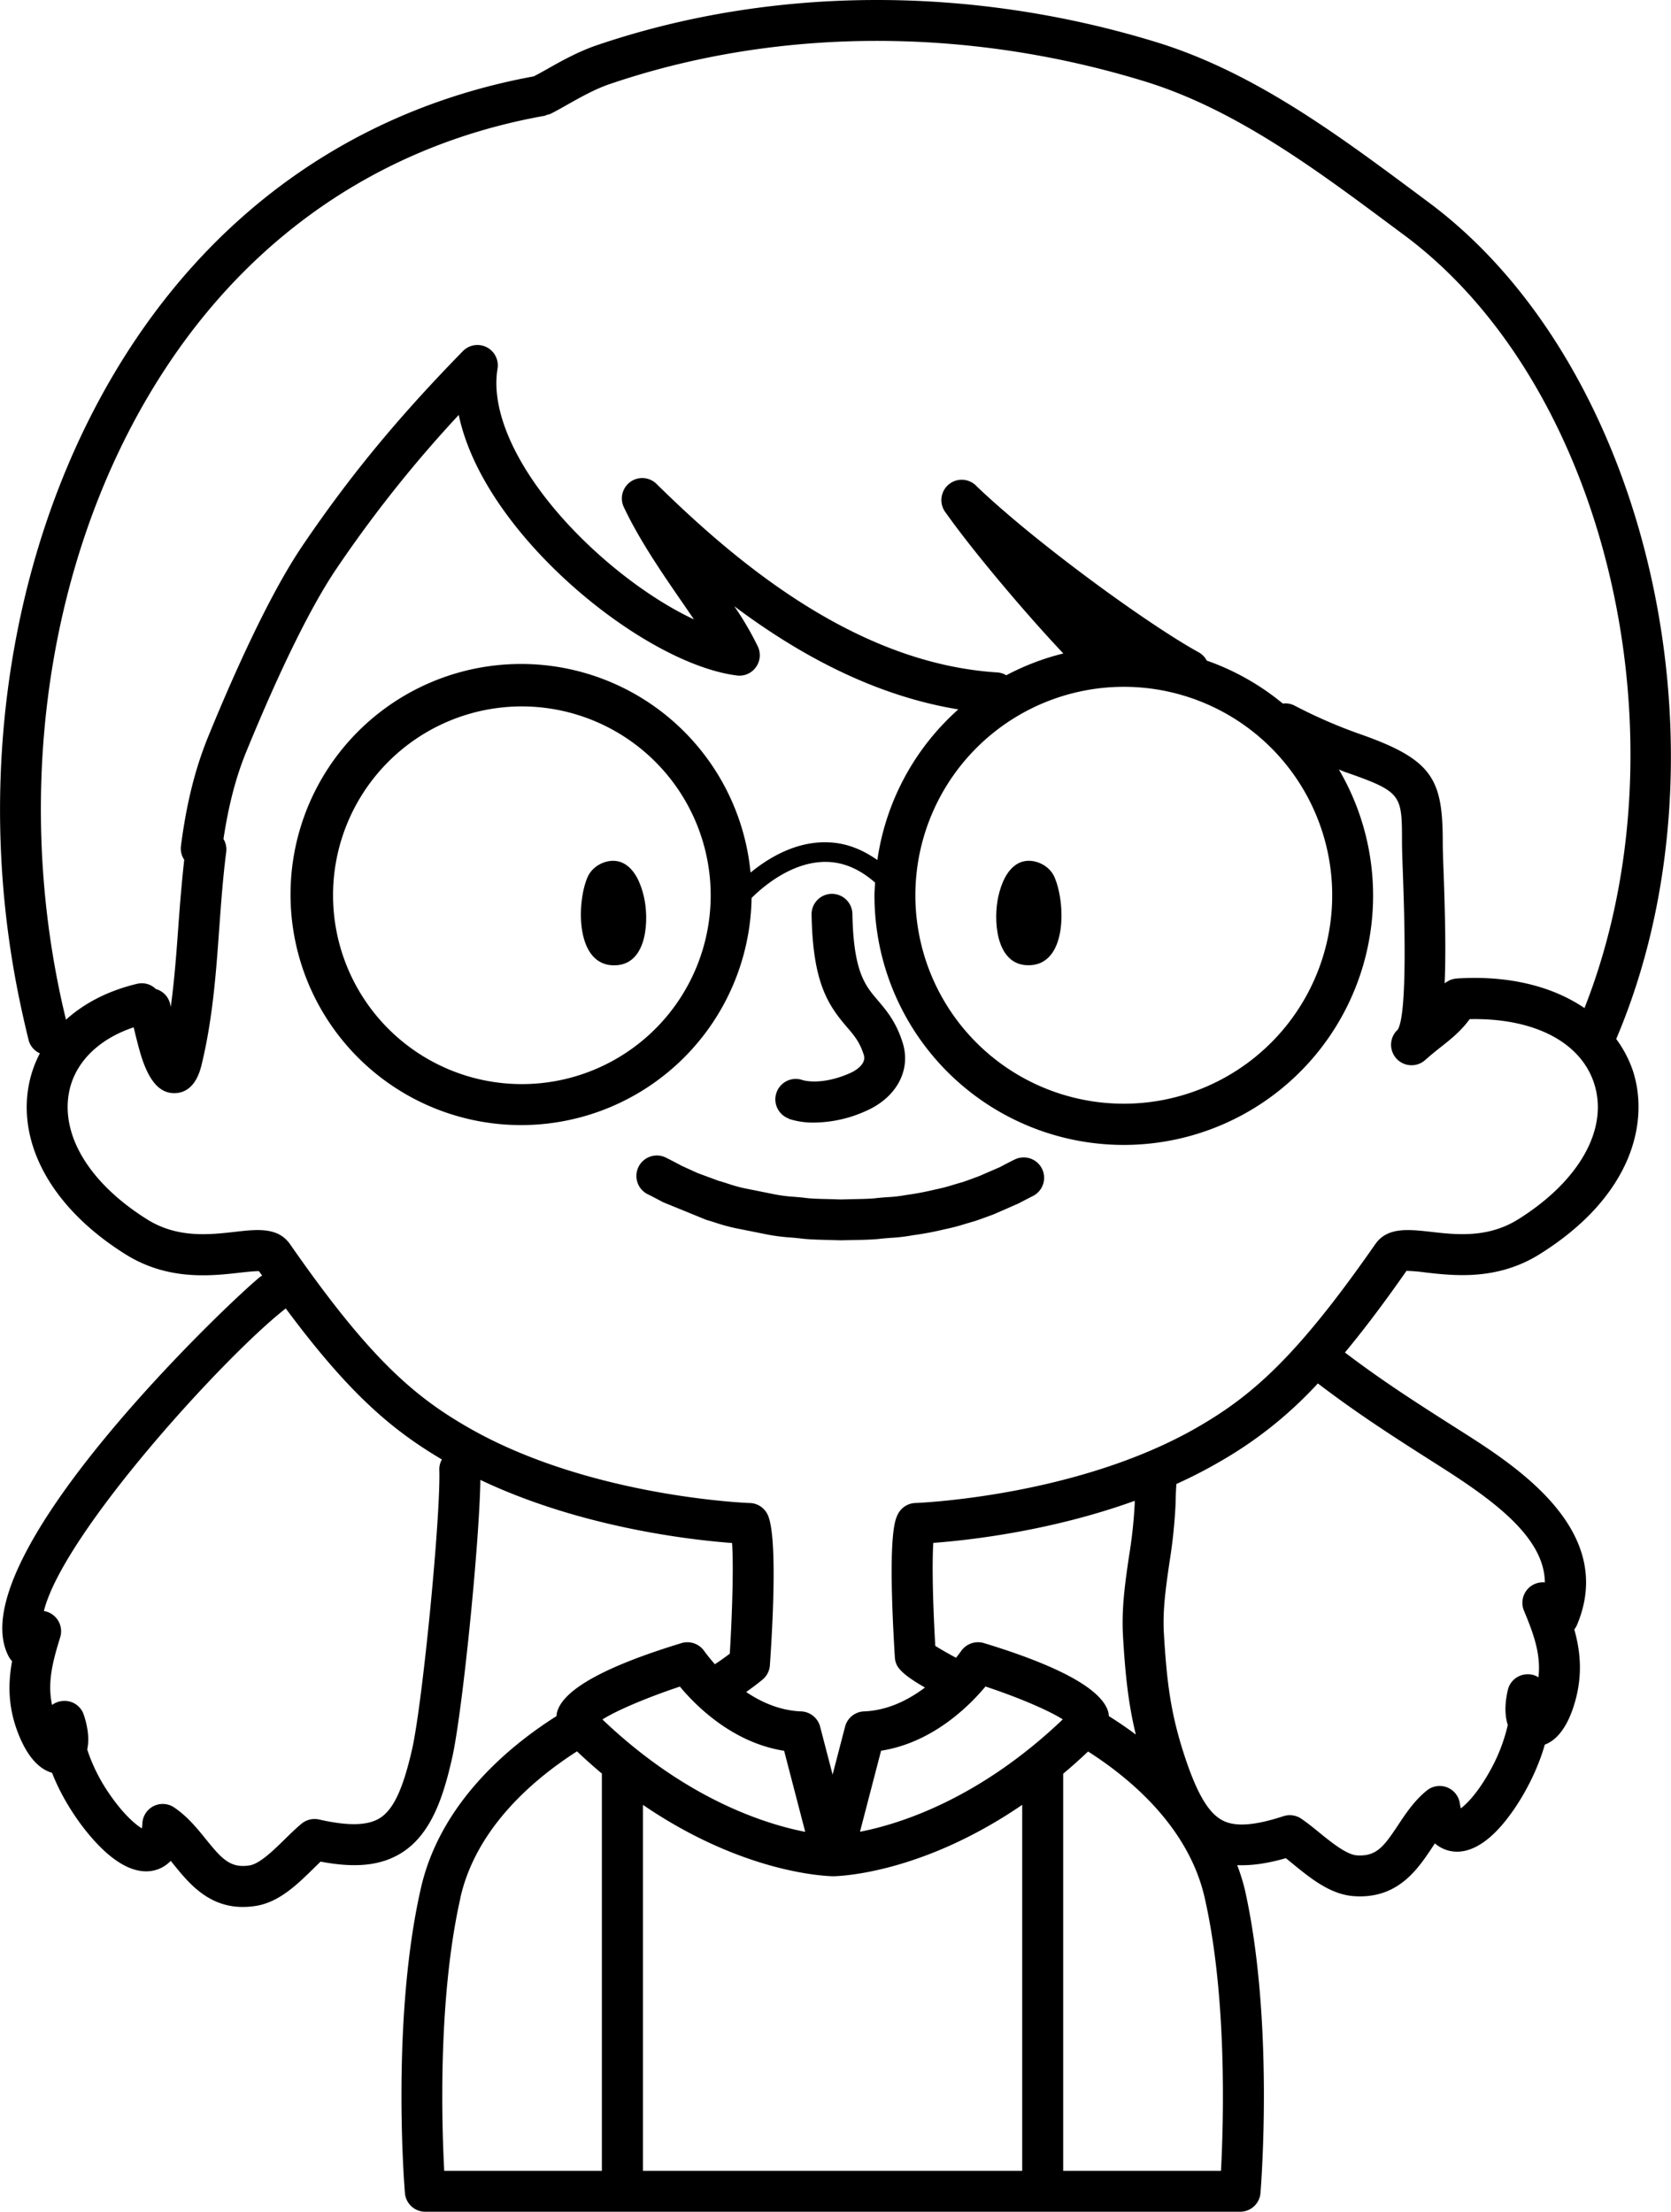 <svg xmlns="http://www.w3.org/2000/svg" viewBox="0 0 738.4 977.25"><title>girl</title><g id="Layer_2" data-name="Layer 2"><g id="Layer_1-2" data-name="Layer 1"><path d="M448.42,512.29s-2.59,1.25-6.46,3.34l-9.23,4c-2.35.88-4.91,1.82-7.08,2.59-1.39.37-2.78.8-4.24,1.23a75.6,75.6,0,0,1-7.93,2.07A131.66,131.66,0,0,1,400,528.06a56.39,56.39,0,0,1-7.71.88c-2.16.16-4.32.33-6,.55-3.11.24-6.47.29-9.76.35l-4.88.13-5.62-.17c-3.22-.07-6.4-.14-9.22-.41-2-.27-4.09-.45-6.11-.61a65.39,65.39,0,0,1-8.56-1.11l-13.55-2.72a68.15,68.15,0,0,1-7.05-2c-1.55-.49-3.07-1-3.83-1.16l-9.5-3.51-7.1-3.24c-4.34-2.34-6.89-3.58-6.89-3.58a9,9,0,1,0-7.93,16.24c.08,0,2.39,1.18,6.79,3.52L312.15,539c1.27.35,2.56.76,3.88,1.18a82.78,82.78,0,0,0,8.69,2.41l14,2.8a83.1,83.1,0,0,0,10.44,1.37c1.76.14,3.53.3,5.62.57,3.56.34,7.18.43,10.8.52l6,.17,5.28-.12c3.65-.06,7.39-.13,11.31-.46,1.82-.24,3.66-.36,5.47-.51a75.29,75.29,0,0,0,9.56-1.12,136.93,136.93,0,0,0,14.26-2.68,85.89,85.89,0,0,0,9.23-2.41l4.27-1.25c2.91-1,5.62-2,8.11-2.93l11-4.81c3.82-2,6.15-3.18,6.23-3.22a9,9,0,1,0-7.85-16.22Z"/><path d="M275.37,381.36c-5.58-2.81-13.17.48-15.65,6-5,11.15-5.68,40.28,12.67,39.13,13.87-.87,14.46-20.67,12.09-30.53C283.21,390.58,280.62,384,275.37,381.36Z"/><path d="M453.68,426.47c18.35.9,17.26-28.22,12.11-39.3-2.53-5.45-10.2-8.63-15.74-5.76-5.21,2.71-7.7,9.33-8.9,14.69C438.93,406,439.79,425.79,453.68,426.47Z"/><path d="M348.53,494.33A34.39,34.39,0,0,0,359.83,496a56.76,56.76,0,0,0,23.06-5.24c13.33-5.92,19.77-18,16-30-2.88-9.27-7.22-14.32-11-18.78-5.53-6.45-10.76-12.54-11.22-38.16a9.05,9.05,0,0,0-9-8.88h-.17a9,9,0,0,0-8.87,9.2c.53,29.77,7.08,39.71,15.57,49.61,3.21,3.72,5.74,6.68,7.51,12.39,1.43,4.56-5.3,7.7-6.08,8-12.46,5.52-20.35,3.27-20.93,3.1a9,9,0,0,0-6.1,17Z"/><path d="M630,562.24c12.72,1.45,31.89,3.64,50.76-8.34,41-25.83,48-58.65,40.81-80.76a51.6,51.6,0,0,0-7.38-14.08c53.25-125.18,15.36-296.56-82.85-369.63l-4.87-3.63c-35.68-26.55-72.58-54-115.54-67.19C428.35-6.7,340.43-6.18,263.41,20.1c-8,2.75-15.61,7-21.71,10.47-2.24,1.25-4.15,2.31-5.83,3.17C163,47.12,102.13,87.25,59.94,150c-54,80.33-73,190.22-50.86,294,1.1,5.2,2.29,10.35,3.54,15.48a8.89,8.89,0,0,0,5,5.93,50.25,50.25,0,0,0-5.07,15c-4.46,26.47,11.45,54,42.54,73.55,18.84,12,38,9.81,50.8,8.37,2.83-.31,6.51-.72,8.52-.69.49.71,1,1.34,1.45,2a6.75,6.75,0,0,0-.66.33c-11.52,8.92-134.33,124.82-111.32,168a9.22,9.22,0,0,0,1.45,2c-1.82,10-1.8,20.3,2.65,31.77C12.63,777.72,18.37,782,23,783.29c5.64,14.54,16.28,29,25.4,36.5,10.19,8.37,17.66,7.77,22.17,5.82a14.94,14.94,0,0,0,4.87-3.41l1.34,1.65c6.51,8,15.15,18.72,30.53,18.72a36.5,36.5,0,0,0,6-.51c10.19-1.71,18.2-9.58,25.28-16.53,1-1,2.07-2,3.07-3,15.74,3,26.9,1.72,35.88-3.93,13.11-8.28,18.42-24.94,22.22-41.72,4.62-20.37,12.13-95.68,12.51-123,44.19,21,93,26.53,111.22,27.88.69,9.85.12,30.4-1,48.88-2.21,1.71-4.39,3.24-6.59,4.68-2.81-3.18-4.52-5.56-4.57-5.63A9.08,9.08,0,0,0,301.11,726c-34,10.35-52.54,20.68-55,30.71a10.87,10.87,0,0,0-.18,1.52c-20.85,13.2-51.46,38.32-60,76.3-13.09,57.76-7.28,131.29-7,134.39a9,9,0,0,0,9,8.31H548a9,9,0,0,0,9-8.31c.25-3.1,6.06-76.63-7-134.39a91.49,91.49,0,0,0-3.29-10.44c6.26.27,13.28-.71,21.47-3.07,1.08.84,2.21,1.76,3.33,2.69,7.71,6.27,16.43,13.36,26.74,14.08,1,.07,1.87.1,2.76.1,17.48,0,25.75-12.43,31.86-21.61.4-.6.8-1.21,1.21-1.8a14.74,14.74,0,0,0,5.18,2.94c4.69,1.52,12.16,1.4,21.5-7.87,8.38-8.31,17.63-23.71,21.88-38.71,4.5-1.69,9.82-6.51,13.37-19,3.35-11.84,2.4-22.13-.34-31.88a9.71,9.71,0,0,0,1.24-2.11c17.51-41.85-27.33-70.31-51.52-85.68-19.56-12.42-34.5-22-51.08-34.58,8.2-9.86,17.1-21.61,27.21-36.08A78.78,78.78,0,0,1,630,562.24ZM74.93,160.08C114.66,101,172,63.36,240.66,51.16a7.14,7.14,0,0,0,1.13-.45,10.56,10.56,0,0,0,1.22-.3c2.12-1,4.7-2.47,7.59-4.1,5.44-3.07,12.22-6.91,18.65-9.1,73.44-25.07,157.42-25.53,236.43-1.3,40,12.25,75.59,38.77,110,64.4l4.89,3.63c90.4,67.27,125.92,224,79.6,341.47-14.22-9.69-33.75-14.56-56.52-13.07a1.76,1.76,0,0,0-.24.06,8.76,8.76,0,0,0-3.07.83c-.2.1-.36.24-.57.35a8.57,8.57,0,0,0-1.4.89c.57-12.78.27-29.07-.46-49.23-.22-5.65-.37-10.25-.37-13,0-28.06-4.34-36.64-36.88-48a219.87,219.87,0,0,1-28.78-12.57,8.7,8.7,0,0,0-5-.8,110,110,0,0,0-33.64-19,8.78,8.78,0,0,0-3.4-3.57C507.43,276,457.75,239.86,431.72,215a9,9,0,0,0-13.65,11.73c11.27,16,34.52,43.72,51.81,62a109.94,109.94,0,0,0-25.22,9.63,8.74,8.74,0,0,0-3.88-1.25c-63-3.93-116.08-49.32-150.51-83.14a9,9,0,0,0-14.5,10.32c6.89,14.55,16.94,29.12,25.81,42,1.74,2.51,3.42,5,5.06,7.38-23.08-10.8-50-32.67-67.57-56.34-14.86-20-21.7-39.27-19.23-54.33a9,9,0,0,0-15.38-7.77c-28.72,29.4-49.87,55.05-70.71,85.76-14.93,22-30.85,57.85-41.55,84-5.91,14.36-9.8,29.88-12.25,48.89a8.93,8.93,0,0,0,1.46,6c-1.08,9.69-1.87,19.42-2.56,28.88-.86,11.91-1.74,24.07-3.39,36.1-.1-.43-.19-.86-.28-1.29A8.93,8.93,0,0,0,68.89,437a8.87,8.87,0,0,0-8.12-2.36c-12.73,3-23.43,8.5-31.62,15.9-.8-3.44-1.63-6.86-2.36-10.34C5.57,341.11,23.58,236.41,74.93,160.08ZM496.58,303.46a92.1,92.1,0,1,1-92.09,92.09A92.19,92.19,0,0,1,496.58,303.46ZM182.1,772.89c-4,17.51-8.22,26.62-14.24,30.41-5.35,3.35-13.89,3.57-26.84.63a9.08,9.08,0,0,0-7.74,1.82c-2.33,1.92-4.8,4.32-7.39,6.86-4.92,4.82-11,10.82-15.57,11.6-8.53,1.35-12.29-2.84-19.49-11.76-3.81-4.71-8.14-10-13.91-13.87a9,9,0,0,0-14,7,21.14,21.14,0,0,1-.24,2.27c-3-1.82-8.29-6.42-14.22-15.06A76,76,0,0,1,38.54,773c.86-3.92.59-9-1.51-15.32A8.9,8.9,0,0,0,28,751.54,9.07,9.07,0,0,0,23,753.32c-2.13-9.93.27-19.2,3.6-29.89a9.06,9.06,0,0,0-4.79-10.87,8.93,8.93,0,0,0-2.42-.75C28,677.2,99.84,598.63,126.2,578.19c0,0,0-.06.07-.08,28,37.74,46.94,53.7,69,66.74a8.81,8.81,0,0,0-1.15,4.44C194.85,669.23,186.74,752.39,182.1,772.89ZM300.43,745.2c7.24,8.69,23.41,24.81,46.07,28.37l9.32,35.81c-17.78-3.46-52.75-14.51-89.61-49.65C272.41,755.77,286,750,300.43,745.2ZM367.93,829h0c1.9,0,38.56-.63,83.77-31.55V959.17H284.11V797.46C329.67,828.56,366.64,828.89,367.93,829Zm128.3-106.33c1,17,2.31,29.88,5.68,43.73-4.22-3.17-8.17-5.8-11.93-8.17a11.22,11.22,0,0,0-.18-1.54c-2.5-10-21-20.36-55-30.71a9.11,9.11,0,0,0-10.16,3.63s-.9,1.25-2.19,2.86c-3.6-1.94-7-3.88-9.16-5.26-1.29-22.63-1.36-38-.87-45.5,15.16-1.12,51.66-5.1,89-18.59l0,1.31A209.23,209.23,0,0,1,498.84,688C497.21,699.15,495.54,710.72,496.24,722.72Zm-60.8,22.48c14.42,4.76,28,10.57,34.2,14.54-36.86,35.14-71.83,46.19-89.61,49.65l9.32-35.81C412,770,428.2,753.88,435.44,745.2Zm-232,93.35c7.12-31.46,33.29-53,51.53-64.68q5.55,5.23,11,9.81V959.17H196.3C195.19,938.37,193.48,882.64,203.47,838.54ZM539.54,959.17H469.81V783.7c3.66-3.06,7.33-6.34,11-9.82,18.24,11.62,44.41,33.2,51.54,64.68C542.37,882.64,540.65,938.37,539.54,959.17Zm96.27-311.61c23.87,15.15,46.62,31.52,46.85,51.6a9.21,9.21,0,0,0-5.47,1.21,9.06,9.06,0,0,0-3.77,11.28C677.74,722,681,731,679.82,741.09a8.71,8.71,0,0,0-5.1-1.33,9,9,0,0,0-8.44,7c-1.48,6.49-1.27,11.55,0,15.37a76.09,76.09,0,0,1-8,20.55c-5.1,9.14-9.93,14.24-12.75,16.32a22.22,22.22,0,0,1-.45-2.22,9,9,0,0,0-14.6-5.64c-5.42,4.36-9.25,10.09-12.6,15.14-6.33,9.52-9.55,14.05-18.29,13.49-4.6-.33-11.27-5.74-16.61-10.08-2.8-2.28-5.5-4.45-8-6.14a9,9,0,0,0-7.87-1.08c-17.56,5.77-24.28,3.62-28.13,1.11-5.67-3.68-10.5-12.36-15.67-28.16-6-18.45-7.71-32-9-53.76-.6-10.16.87-20.33,2.43-31.1a231.76,231.76,0,0,0,2.71-25.53l.07-2.65c.08-2.83.16-4.59.33-6.7,6.18-2.8,12.28-5.89,18.23-9.32a180.47,180.47,0,0,0,44.27-35.11C599.9,624.62,615.38,634.58,635.82,647.56Zm-28.1-97.82c-34.8,50-54.5,67-78.68,80.94-53.31,30.7-123.81,33.39-124.5,33.4a9,9,0,0,0-7.85,5.12c-1.24,2.57-4.52,9.41-1.27,62.75.24,3.82,1.29,6.76,13.33,13.67-7.14,5.35-16.25,10.11-26.92,10.54a9,9,0,0,0-8.39,6.76l-5.51,21.17-5.51-21.17a9.05,9.05,0,0,0-8.39-6.76c-9.35-.36-17.59-4.06-24.29-8.56,2.42-1.74,4.83-3.5,7.26-5.51a9.06,9.06,0,0,0,3.22-6.32c1.45-21,3.24-57.68-1-66.55a9,9,0,0,0-7.86-5.13c-.71,0-71.09-2.64-124.52-33.41-24.19-13.91-43.89-30.92-78.65-80.93-5.32-7.65-14.57-6.61-24.37-5.47-11.39,1.28-25.57,2.91-39.08-5.69C40,523,27.17,502.36,30.38,483.33c2.27-13.46,12.86-24.14,28.69-29.42.9,3.78,1.78,7.3,2.59,10.19C65.26,477,70.14,483,77,483h.18c4-.06,9.33-2.21,11.79-12.1,5-20.33,6.5-40.91,7.92-60.8.81-11.16,1.64-22.7,3.1-33.85a8.85,8.85,0,0,0-1.24-5.54c2.24-14.81,5.46-27.36,10.17-38.79,14.9-36.37,28.66-64.27,39.79-80.7a560.67,560.67,0,0,1,54-67.88c3,14.21,10.31,29.39,21.84,44.88,26.41,35.49,70.77,66.33,101,70.23a8.89,8.89,0,0,0,8.43-3.6,9,9,0,0,0,.94-9.12,136.81,136.81,0,0,0-10.45-17.88c28,21,61.45,39.46,99,45.59A109.87,109.87,0,0,0,387.7,380c-6.8-4.79-14-7.59-21.75-7.82-14.43-.58-26.83,7.22-34.29,13.37a101.87,101.87,0,1,0,.45,11.23c4.35-4.38,17.83-16.45,33.59-15.95,7.43.23,14.45,3.38,21,9.15-.1,1.86-.28,3.69-.28,5.57A110.17,110.17,0,1,0,591.64,340c1,.39,2.07.86,3.12,1.23,24.77,8.65,24.77,9.92,24.77,30.94,0,2.93.18,7.75.39,13.69.55,15.32,2.24,61.92-2.27,69.08a9,9,0,0,0,12.2,13.36c2.25-2,4.52-3.85,6.71-5.57,4.56-3.59,9.21-7.32,12.86-12.43,28.13-.61,49,9.93,55,28.37,6.46,19.95-6.28,42.91-33.28,59.91-13.49,8.57-27.65,7-39,5.67C622.29,543.17,613,542.11,607.72,549.74ZM314.05,395.55a83.44,83.44,0,1,1-83.45-83.43A83.53,83.53,0,0,1,314.05,395.55Z"/></g></g></svg>